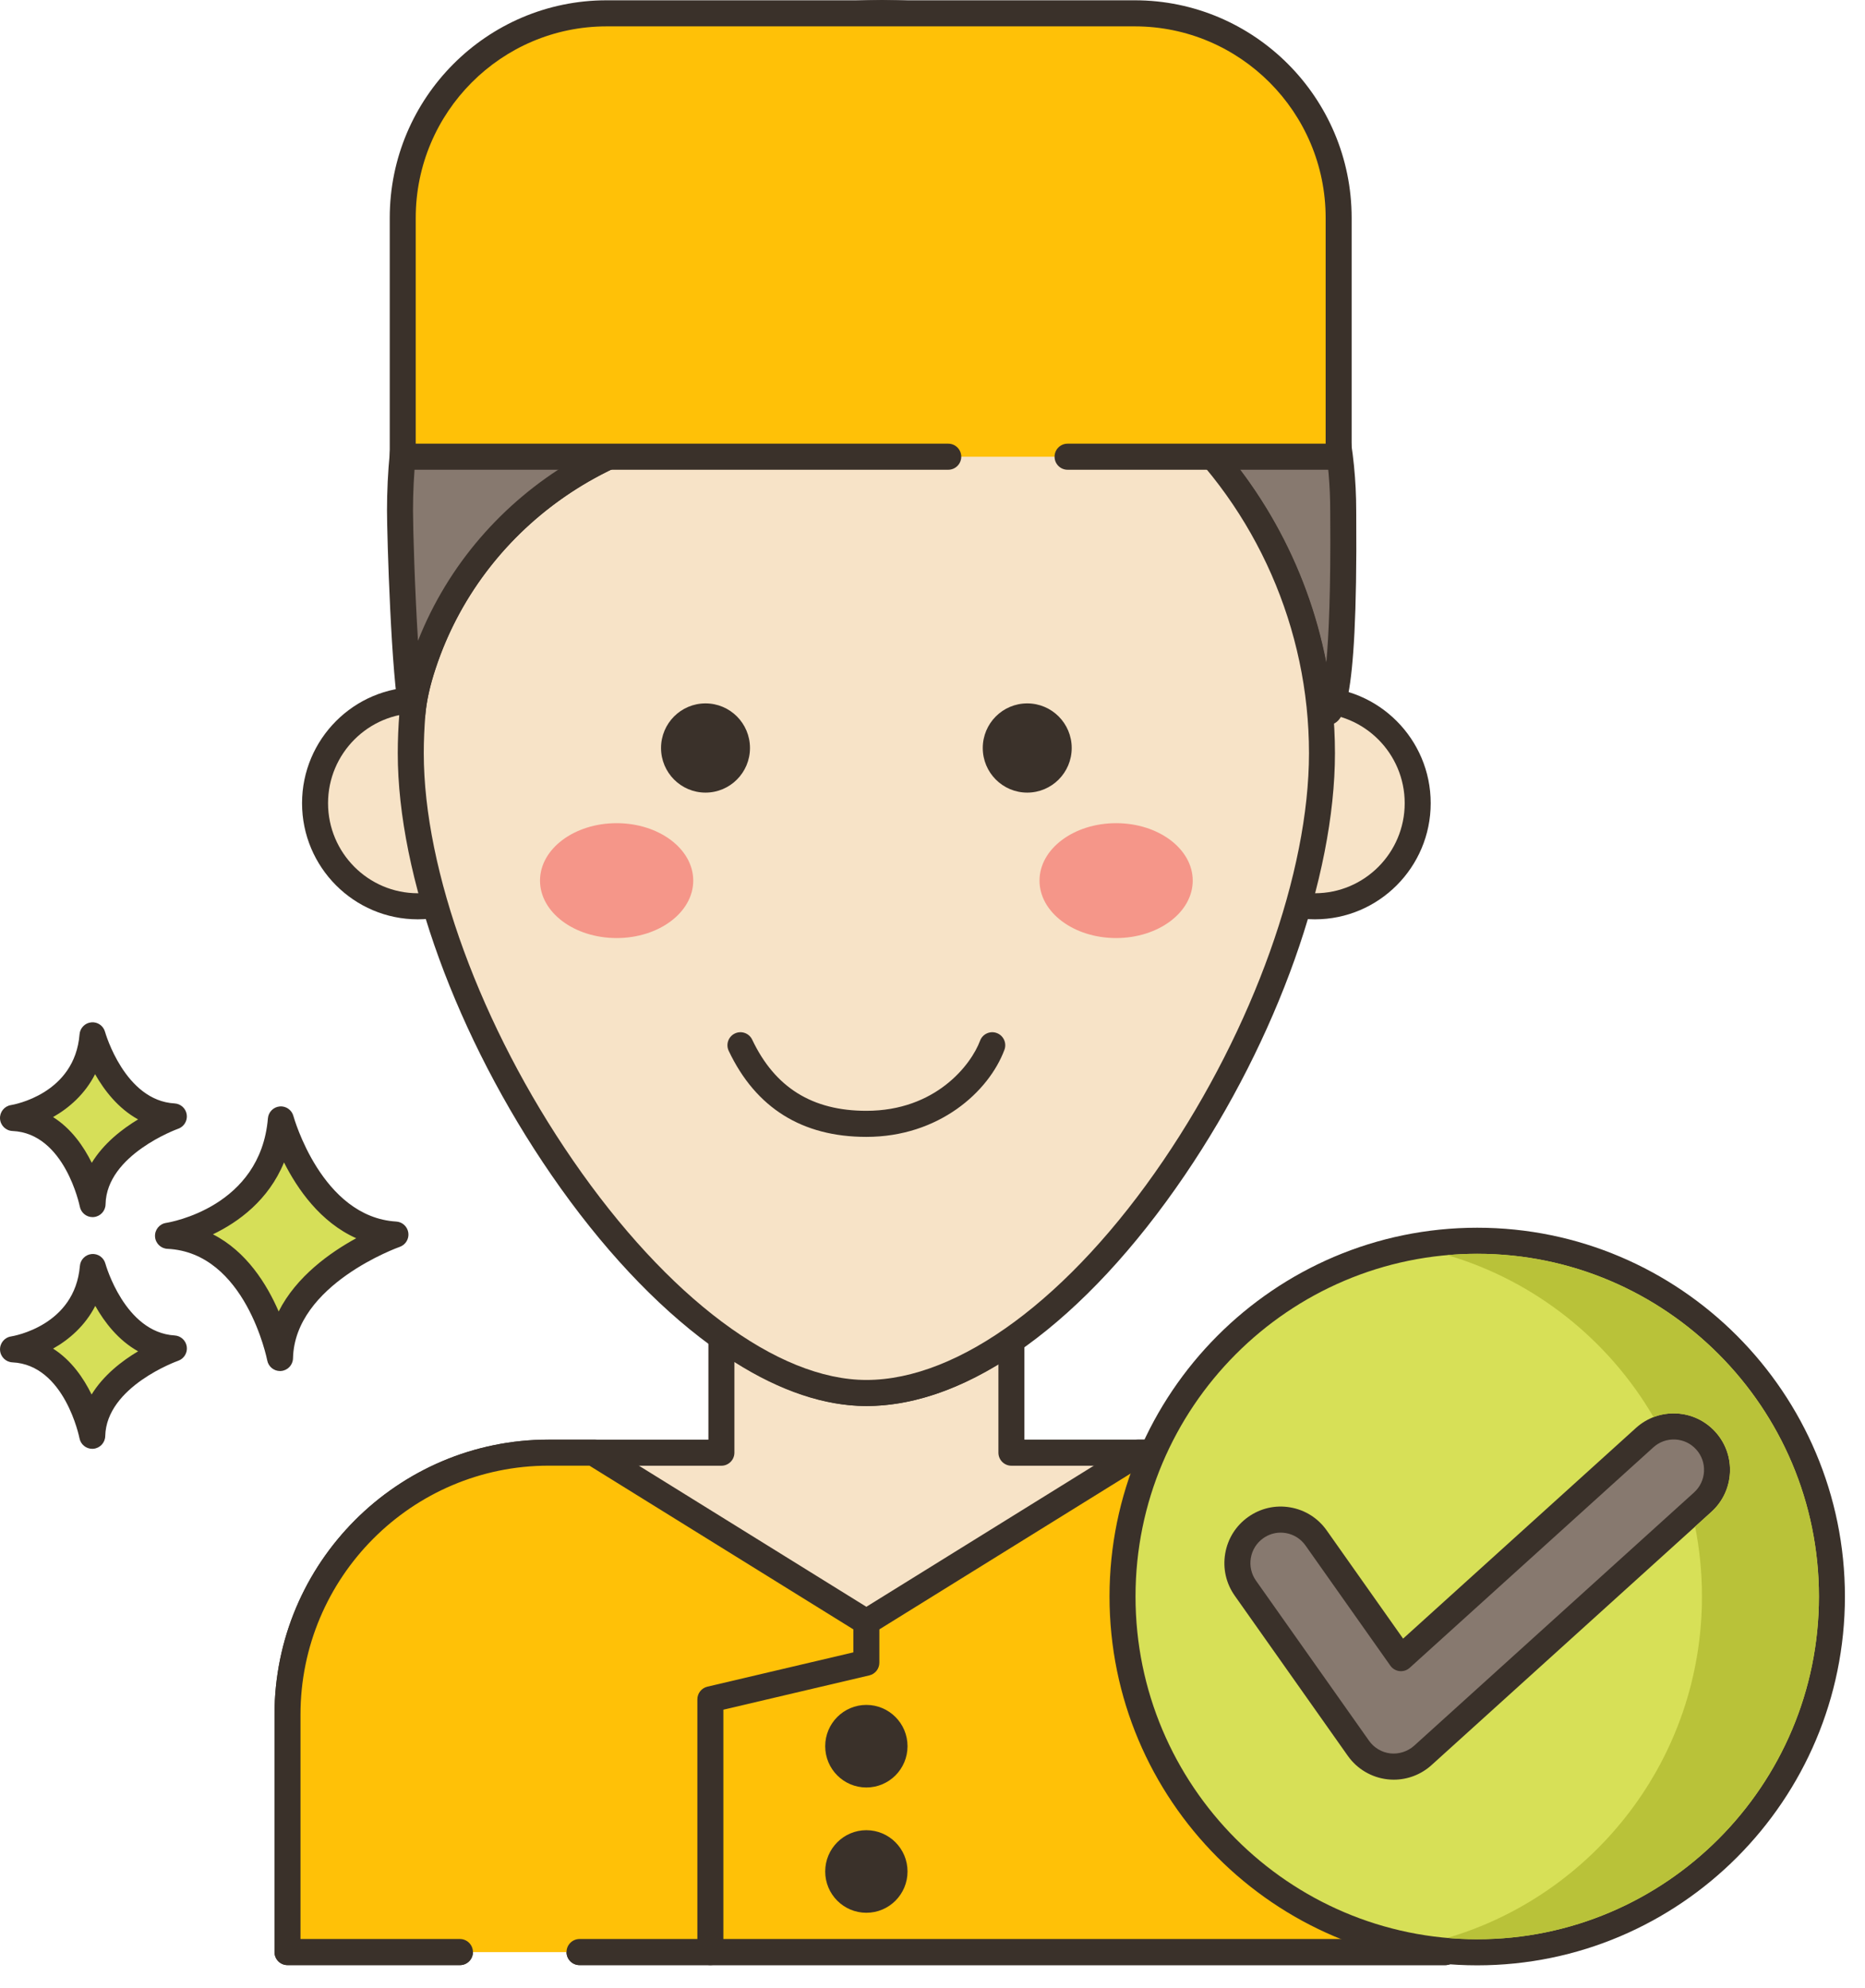 <svg width="455" height="485" viewBox="0 0 455 485" fill="none" xmlns="http://www.w3.org/2000/svg">
<path d="M68.523 273.117C66.464 297.64 40.988 301.513 40.988 301.513C62.864 302.545 68.314 331.327 68.314 331.327C68.781 310.805 96.477 301.209 96.477 301.209C75.729 299.965 68.523 273.117 68.523 273.117Z" fill="#D6DF58"/>
<path d="M96.665 298.033C78.475 296.941 71.65 272.534 71.583 272.286C71.179 270.795 69.76 269.807 68.236 269.949C66.703 270.089 65.492 271.311 65.363 272.848C63.544 294.51 41.445 298.219 40.513 298.364C38.9 298.61 37.737 300.041 37.821 301.674C37.906 303.309 39.21 304.611 40.84 304.687C59.925 305.589 65.149 331.658 65.2 331.923C65.49 333.43 66.805 334.503 68.312 334.503C68.401 334.503 68.49 334.499 68.578 334.493C70.194 334.357 71.447 333.023 71.485 331.397C71.898 313.352 97.262 304.301 97.517 304.212C98.945 303.716 99.826 302.274 99.619 300.773C99.41 299.269 98.175 298.122 96.665 298.033ZM67.987 319.973C65.118 313.333 60.147 305.326 51.946 301.148C58.143 298.171 65.496 292.85 69.287 283.606C72.566 290.119 78.164 298.196 86.906 302.104C80.547 305.58 72.27 311.446 67.987 319.973Z" fill="#3A312A"/>
<path d="M22.65 309.128C21.194 326.473 3.174 329.21 3.174 329.21C18.646 329.94 22.502 350.298 22.502 350.298C22.832 335.784 42.422 328.996 42.422 328.996C27.745 328.116 22.65 309.128 22.65 309.128Z" fill="#D6DF58"/>
<path d="M42.61 325.822C30.42 325.09 25.756 308.462 25.711 308.295C25.308 306.806 23.904 305.818 22.367 305.958C20.834 306.096 19.62 307.321 19.491 308.859C18.267 323.428 3.324 325.964 2.701 326.063C1.087 326.309 -0.075 327.741 0.009 329.374C0.094 331.009 1.398 332.311 3.028 332.387C15.787 332.989 19.356 350.72 19.39 350.894C19.675 352.406 20.995 353.481 22.502 353.481C22.591 353.481 22.677 353.477 22.766 353.471C24.384 353.337 25.637 352.001 25.675 350.372C25.95 338.266 43.291 332.063 43.46 332.003C44.891 331.507 45.773 330.067 45.566 328.564C45.356 327.06 44.12 325.911 42.61 325.822ZM22.348 340.231C20.394 336.232 17.401 331.861 12.946 329.034C16.87 326.827 20.762 323.459 23.244 318.609C25.479 322.584 28.855 326.994 33.69 329.688C29.777 332.02 25.257 335.496 22.348 340.231Z" fill="#3A312A"/>
<path d="M22.57 252.596C21.181 269.947 3.172 272.757 3.172 272.757C18.648 273.427 22.583 293.768 22.583 293.768C22.858 279.253 42.42 272.388 42.42 272.388C27.739 271.565 22.57 252.596 22.57 252.596Z" fill="#D6DF58"/>
<path d="M42.595 269.213C30.445 268.533 25.707 252.04 25.627 251.756C25.221 250.27 23.809 249.273 22.274 249.432C20.741 249.574 19.532 250.802 19.409 252.344C18.242 266.919 3.309 269.514 2.684 269.616C1.073 269.869 -0.086 271.304 0.005 272.935C0.096 274.57 1.407 275.868 3.035 275.938C15.796 276.489 19.434 294.203 19.468 294.377C19.76 295.882 21.075 296.951 22.578 296.951C22.669 296.951 22.762 296.947 22.855 296.938C24.473 296.799 25.722 295.458 25.752 293.83C25.98 281.723 43.293 275.452 43.464 275.393C44.891 274.892 45.769 273.448 45.557 271.945C45.346 270.443 44.105 269.298 42.595 269.213ZM22.388 283.704C20.418 279.71 17.409 275.353 12.942 272.543C16.855 270.318 20.737 266.934 23.198 262.075C25.447 266.041 28.84 270.439 33.688 273.111C29.788 275.463 25.278 278.958 22.388 283.704Z" fill="#3A312A"/>
<path d="M288.856 354.42H246.752V326.973C235.105 335.072 223.056 339.85 211.363 339.85C200.147 339.85 188.31 335.025 176.713 326.829H175.999V354.418H133.871C98.674 354.418 70.145 383.034 70.145 418.338V476.264H352.582V418.338C352.582 383.036 324.053 354.42 288.856 354.42Z" fill="#F7E3C7"/>
<path d="M288.856 351.239H249.923V326.975C249.923 325.792 249.27 324.706 248.223 324.157C247.179 323.61 245.919 323.686 244.946 324.362C233.2 332.529 221.902 336.671 211.365 336.671C201.267 336.671 190.223 332.484 178.542 324.231C178.007 323.853 177.369 323.652 176.715 323.652H176.001C174.248 323.652 172.829 325.077 172.829 326.833V351.244H133.871C96.985 351.244 66.974 381.344 66.974 418.347V476.272C66.974 478.028 68.393 479.453 70.145 479.453H112.209C113.962 479.453 115.381 478.028 115.381 476.272C115.381 474.516 113.962 473.091 112.209 473.091H73.317V418.347C73.317 384.853 100.482 357.605 133.871 357.605H175.999C177.751 357.605 179.17 356.18 179.17 354.424V332.304C190.405 339.427 201.214 343.035 211.363 343.035C221.678 343.035 232.492 339.61 243.581 332.843V354.424C243.581 356.18 244.999 357.605 246.752 357.605H288.856C322.245 357.605 349.411 384.853 349.411 418.347V473.091H141.385C139.632 473.091 138.214 474.516 138.214 476.272C138.214 478.028 139.632 479.453 141.385 479.453H352.582C354.335 479.453 355.753 478.028 355.753 476.272V418.347C355.753 381.342 325.742 351.239 288.856 351.239Z" fill="#3A312A"/>
<path d="M288.85 354.412H277.518L277.75 354.582L211.365 395.764L144.979 354.582L145.212 354.412H133.88C98.679 354.412 70.137 383.041 70.137 418.349V476.264H352.593V418.349C352.593 383.041 324.051 354.412 288.85 354.412Z" fill="#FFC107"/>
<path d="M288.85 351.229H277.518C276.456 351.229 275.488 351.759 274.907 352.603L211.365 392.022L147.823 352.603C147.242 351.759 146.273 351.229 145.212 351.229H133.88C96.983 351.229 66.966 381.338 66.966 418.347V476.262C66.966 478.018 68.384 479.443 70.137 479.443H112.209C113.962 479.443 115.381 478.018 115.381 476.262C115.381 474.506 113.962 473.081 112.209 473.081H73.308V418.347C73.308 384.845 100.48 357.591 133.88 357.591H143.804L209.697 398.466C210.718 399.1 212.012 399.1 213.033 398.466L278.926 357.591H288.85C322.25 357.591 349.421 384.848 349.421 418.347V473.081H141.385C139.633 473.081 138.214 474.506 138.214 476.262C138.214 478.018 139.633 479.443 141.385 479.443H352.593C354.345 479.443 355.764 478.018 355.764 476.262V418.347C355.764 381.34 325.745 351.229 288.85 351.229Z" fill="#3A312A"/>
<path fill-rule="evenodd" clip-rule="evenodd" d="M101.936 170.812C88.088 170.812 76.86 182.072 76.86 195.965C76.86 209.857 88.086 221.115 101.936 221.115C115.784 221.115 127.011 209.855 127.011 195.965C127.011 182.074 115.786 170.812 101.936 170.812Z" fill="#F7E3C7"/>
<path d="M101.936 167.631C86.361 167.631 73.69 180.342 73.69 195.965C73.69 211.587 86.363 224.296 101.936 224.296C117.509 224.296 130.182 211.585 130.182 195.965C130.182 180.342 117.511 167.631 101.936 167.631ZM101.936 217.934C89.858 217.934 80.033 208.08 80.033 195.965C80.033 183.849 89.86 173.993 101.936 173.993C114.012 173.993 123.839 183.849 123.839 195.965C123.839 208.08 114.014 217.934 101.936 217.934Z" fill="#3A312A"/>
<path fill-rule="evenodd" clip-rule="evenodd" d="M320.799 170.812C306.951 170.812 295.725 182.072 295.725 195.965C295.725 209.857 306.951 221.115 320.799 221.115C334.647 221.115 345.874 209.855 345.874 195.965C345.874 182.074 334.647 170.812 320.799 170.812Z" fill="#F7E3C7"/>
<path d="M320.799 167.631C305.224 167.631 292.554 180.342 292.554 195.965C292.554 211.587 305.226 224.296 320.799 224.296C336.372 224.296 349.045 211.585 349.045 195.965C349.045 180.342 336.372 167.631 320.799 167.631ZM320.799 217.934C308.721 217.934 298.896 208.08 298.896 195.965C298.896 183.849 308.721 173.993 320.799 173.993C332.878 173.993 342.702 183.849 342.702 195.965C342.702 208.08 332.878 217.934 320.799 217.934Z" fill="#3A312A"/>
<path d="M327.698 124.576C327.698 94.929 315.499 68.018 295.647 48.169C296.852 51.626 297.486 55.125 297.486 58.581C297.486 70.287 289.452 80.975 276.217 89.076C278.966 93.657 282.391 97.856 286.408 101.546C306.535 119.995 319.833 145.782 322.159 174.665C322.455 174.262 323.11 174.05 323.617 173.859C328.374 172.12 327.698 128.393 327.698 124.576Z" fill="#87796F"/>
<path d="M330.879 125.928L330.871 124.578C330.871 95.12 319.158 67.185 297.888 45.919C296.839 44.874 295.209 44.691 293.959 45.48C292.708 46.271 292.167 47.821 292.655 49.223C293.756 52.385 294.317 55.534 294.317 58.586C294.317 68.703 287.304 78.57 274.568 86.366C273.08 87.278 272.604 89.222 273.502 90.722C276.416 95.578 280.037 100.01 284.27 103.899C304.469 122.412 316.801 147.637 319 174.926C319.106 176.249 320.021 177.367 321.294 177.729C321.581 177.812 321.871 177.85 322.161 177.85C322.962 177.85 323.74 177.545 324.33 176.989C324.41 176.957 324.492 176.932 324.571 176.902C324.575 176.902 324.666 176.866 324.71 176.851C327.461 175.842 331.228 174.444 330.879 125.928ZM323.573 161.648C318.915 137.704 306.748 115.881 288.551 99.202C285.541 96.437 282.877 93.364 280.604 90.039C293.566 81.291 300.659 70.211 300.659 58.584V58.414C316.122 77.243 324.528 100.371 324.528 124.578L324.537 125.975C324.666 144.132 324.182 155.068 323.573 161.648Z" fill="#3A312A"/>
<path d="M286.41 101.524C282.393 97.855 278.968 93.656 276.22 89.097C260.744 98.598 238.122 104.599 212.921 104.599C206.938 104.599 201.102 104.26 195.458 103.602C154.95 98.979 116.112 123.218 103.279 162.047C102.032 165.779 101.165 169.363 100.763 172.693C100.7 173.159 100.657 173.626 100.615 174.092C100.361 177.273 100.213 180.496 100.213 183.762C100.213 245.324 161.694 339.862 211.377 339.862C263.408 339.862 322.52 245.324 322.52 183.762C322.518 151.189 308.609 121.903 286.41 101.524Z" fill="#F7E3C7"/>
<path d="M288.543 99.173C284.784 95.737 281.549 91.795 278.932 87.452C278.494 86.727 277.788 86.207 276.968 86.006C276.15 85.806 275.281 85.942 274.562 86.383C259 95.937 236.53 101.416 212.919 101.416C207.134 101.416 201.382 101.088 195.815 100.441C153.658 95.616 113.465 121.117 100.271 161.036C98.924 165.067 98.029 168.861 97.619 172.265C97.549 172.778 97.503 173.289 97.452 173.838C97.175 177.307 97.04 180.554 97.04 183.763C97.04 213.67 111.414 253.114 134.552 286.707C158.853 321.983 187.57 343.041 211.373 343.041C236.428 343.041 264.75 322.501 289.076 286.69C311.66 253.444 325.687 214.007 325.687 183.763C325.689 151.677 312.154 120.848 288.543 99.173ZM283.839 283.108C261.052 316.652 233.963 336.681 211.377 336.681C189.656 336.681 162.889 316.648 139.774 283.091C117.33 250.507 103.387 212.446 103.387 183.765C103.387 180.728 103.516 177.649 103.776 174.383C103.814 173.963 103.852 173.543 103.913 173.077C104.277 170.055 105.076 166.685 106.292 163.05C117.554 128.974 150 106.224 185.597 106.224C188.743 106.224 191.912 106.402 195.094 106.765C200.895 107.439 206.893 107.782 212.923 107.782C236.363 107.782 258.841 102.561 275.198 93.385C277.797 97.219 280.839 100.738 284.272 103.872C306.567 124.338 319.353 153.459 319.353 183.765C319.347 212.798 305.742 250.864 283.839 283.108Z" fill="#3A312A"/>
<path d="M172.121 171.613C166.129 171.613 161.271 176.486 161.271 182.496C161.271 188.506 166.129 193.379 172.121 193.379C178.113 193.379 182.971 188.506 182.971 182.496C182.971 176.486 178.115 171.613 172.121 171.613Z" fill="#3A312A"/>
<path d="M250.612 171.613C244.621 171.613 239.762 176.486 239.762 182.496C239.762 188.506 244.619 193.379 250.612 193.379C256.606 193.379 261.462 188.506 261.462 182.496C261.462 176.486 256.606 171.613 250.612 171.613Z" fill="#3A312A"/>
<path d="M150.436 200.836C140.115 200.836 131.747 207.111 131.747 214.851C131.747 222.591 140.115 228.866 150.436 228.866C160.76 228.866 169.128 222.591 169.128 214.851C169.128 207.111 160.76 200.836 150.436 200.836Z" fill="#F59689"/>
<path d="M272.297 228.866C282.619 228.866 290.987 222.592 290.987 214.851C290.987 207.111 282.619 200.836 272.297 200.836C261.975 200.836 253.608 207.111 253.608 214.851C253.608 222.592 261.975 228.866 272.297 228.866Z" fill="#F59689"/>
<path d="M243.191 252.043C241.557 251.425 239.722 252.259 239.109 253.904C236.899 259.823 228.255 271.016 211.362 271.016C198.165 271.016 189.053 265.337 183.51 253.652C182.757 252.066 180.867 251.398 179.284 252.146C177.702 252.901 177.03 254.799 177.783 256.386C184.391 270.314 195.69 277.376 211.362 277.376C229.056 277.376 241.225 266.365 245.048 256.133C245.663 254.492 244.832 252.658 243.191 252.043Z" fill="#3A312A"/>
<path d="M221.887 3.39C184.29 1.034 151.028 18.472 134.763 34.235C110.213 54.463 97.589 91.095 97.589 124.569C97.589 130.687 98.665 165.489 100.613 174.099C100.93 170.381 101.873 166.318 103.285 162.043C116.108 123.225 154.956 98.975 195.464 103.607C201.096 104.252 206.935 104.589 212.92 104.589C259.623 104.589 297.484 83.993 297.484 58.586C297.484 33.178 262.885 5.962 221.887 3.39Z" fill="#87796F"/>
<path d="M222.084 0.215C185.297 -2.086 150.692 14.432 132.649 31.857C109.064 51.361 94.416 86.871 94.416 124.571C94.416 130.738 95.459 165.693 97.518 174.805C97.848 176.264 99.14 177.282 100.609 177.282C100.683 177.282 100.755 177.28 100.829 177.275C102.389 177.167 103.636 175.935 103.772 174.374C104.053 171.07 104.903 167.262 106.294 163.046C118.546 125.956 155.887 102.281 195.103 106.769C200.923 107.435 206.917 107.772 212.917 107.772C262.114 107.772 300.651 86.167 300.651 58.588C300.651 30.617 263.203 2.794 222.084 0.215ZM212.917 101.41C207.156 101.41 201.405 101.085 195.821 100.447C155.335 95.807 116.677 119.126 101.979 156.332C101.205 143.886 100.759 129.048 100.759 124.569C100.759 89.214 114.897 54.72 136.776 36.692C136.842 36.637 136.905 36.582 136.967 36.52C152.906 21.074 182.69 6.359 215.096 6.359C217.28 6.359 219.483 6.424 221.689 6.564C263.253 9.171 294.309 36.179 294.309 58.586C294.309 82.201 257.797 101.41 212.917 101.41Z" fill="#3A312A"/>
<path d="M211.365 436.109C216.911 436.109 221.407 431.599 221.407 426.036C221.407 420.473 216.911 415.963 211.365 415.963C205.818 415.963 201.322 420.473 201.322 426.036C201.322 431.599 205.818 436.109 211.365 436.109Z" fill="#3A312A"/>
<path d="M211.365 466.676C216.911 466.676 221.407 462.166 221.407 456.603C221.407 451.04 216.911 446.53 211.365 446.53C205.818 446.53 201.322 451.04 201.322 456.603C201.322 462.166 205.818 466.676 211.365 466.676Z" fill="#3A312A"/>
<path d="M276.846 3.252H147.998C120.527 3.252 98.256 25.591 98.256 53.146V111.427H326.588V53.146C326.588 25.591 304.317 3.252 276.846 3.252Z" fill="#FFC107"/>
<path d="M276.843 0.071H147.998C118.82 0.071 95.085 23.881 95.085 53.146V111.427C95.085 113.186 96.503 114.608 98.256 114.608H231.342C233.094 114.608 234.513 113.186 234.513 111.427C234.513 109.669 233.094 108.247 231.342 108.247H101.425V53.146C101.425 27.389 122.317 6.433 147.996 6.433H276.843C302.522 6.433 323.415 27.389 323.415 53.146V108.247H260.452C258.699 108.247 257.281 109.669 257.281 111.427C257.281 113.186 258.699 114.608 260.452 114.608H326.586C328.339 114.608 329.757 113.186 329.757 111.427V53.146C329.757 23.881 306.021 0.071 276.843 0.071Z" fill="#3A312A"/>
<path d="M211.362 392.581C209.609 392.581 208.191 394.006 208.191 395.762V403.142L172.583 411.512C171.15 411.847 170.135 413.132 170.135 414.608V476.266C170.135 478.022 171.554 479.447 173.307 479.447C175.059 479.447 176.478 478.022 176.478 476.266V417.13L212.085 408.76C213.518 408.425 214.533 407.14 214.533 405.664V395.76C214.533 394.006 213.115 392.581 211.362 392.581Z" fill="#3A312A"/>
<path d="M368.888 475.894C416.446 471.172 451.183 428.673 446.476 380.97C441.768 333.267 399.399 298.424 351.84 303.146C304.282 307.868 269.545 350.367 274.252 398.07C278.96 445.773 321.33 480.616 368.888 475.894Z" fill="#D7E057"/>
<path d="M360.394 299.539C310.931 299.539 270.687 339.903 270.687 389.519C270.687 439.136 310.931 479.5 360.394 479.5C409.858 479.5 450.101 439.136 450.101 389.519C450.101 339.903 409.86 299.539 360.394 299.539ZM360.394 473.138C314.427 473.138 277.03 435.628 277.03 389.519C277.03 343.41 314.427 305.901 360.394 305.901C406.361 305.901 443.759 343.41 443.759 389.519C443.759 435.628 406.361 473.138 360.394 473.138Z" fill="#3A312A"/>
<path d="M416.178 351.52C412.267 347.17 405.582 346.824 401.248 350.748L341.789 404.55L321.084 375.228C317.708 370.448 311.11 369.32 306.348 372.703C301.583 376.087 300.456 382.706 303.833 387.483L331.412 426.543C333.156 429.016 335.873 430.621 338.873 430.954C339.264 430.997 339.651 431.018 340.038 431.018C342.641 431.018 345.167 430.053 347.121 428.286L415.413 366.491C419.745 362.572 420.09 355.867 416.178 351.52Z" fill="#87796F"/>
<path d="M418.534 349.388C416.075 346.655 412.703 345.043 409.035 344.854C405.38 344.674 401.849 345.919 399.122 348.387L342.311 399.791L323.671 373.387C321.548 370.382 318.387 368.387 314.768 367.768C311.157 367.142 307.508 367.98 304.514 370.107C301.518 372.236 299.527 375.406 298.909 379.037C298.29 382.665 299.119 386.321 301.241 389.324L328.819 428.384C331.085 431.597 334.62 433.686 338.535 434.12C339.037 434.173 339.538 434.203 340.032 434.203C343.436 434.203 346.707 432.941 349.24 430.653L417.532 368.856C420.257 366.391 421.862 363.007 422.05 359.33C422.242 355.653 420.993 352.122 418.534 349.388ZM413.287 364.131L344.996 425.926C343.428 427.345 341.235 428.011 339.223 427.794C337.123 427.563 335.22 426.435 334.001 424.707L306.421 385.645C305.279 384.027 304.833 382.061 305.165 380.108C305.497 378.153 306.569 376.445 308.184 375.298C309.448 374.401 310.924 373.93 312.444 373.93C312.863 373.93 313.286 373.969 313.704 374.038C315.654 374.371 317.356 375.449 318.499 377.067L339.204 406.391C339.726 407.133 340.542 407.612 341.442 407.714C342.343 407.812 343.242 407.521 343.916 406.915L403.375 353.11C404.843 351.782 406.737 351.114 408.714 351.21C410.688 351.312 412.502 352.179 413.828 353.651C415.152 355.12 415.824 357.023 415.722 359.001C415.619 360.984 414.754 362.803 413.287 364.131Z" fill="#3A312A"/>
<path d="M360.402 305.898C357.949 305.898 355.518 306.004 353.108 306.216C374.461 312.515 392.39 326.85 403.404 345.724C405.18 345.045 407.083 344.748 409.028 344.854C412.707 345.045 416.068 346.657 418.542 349.392C423.616 355.033 423.151 363.77 417.527 368.86L413.553 372.465C414.652 377.979 415.223 383.683 415.223 389.515C415.223 428.959 389.007 462.231 353.108 472.813C355.518 473.025 357.949 473.131 360.402 473.131C406.364 473.131 443.764 435.617 443.764 389.515C443.764 343.412 406.364 305.898 360.402 305.898Z" fill="#B9C239"/>
</svg>
